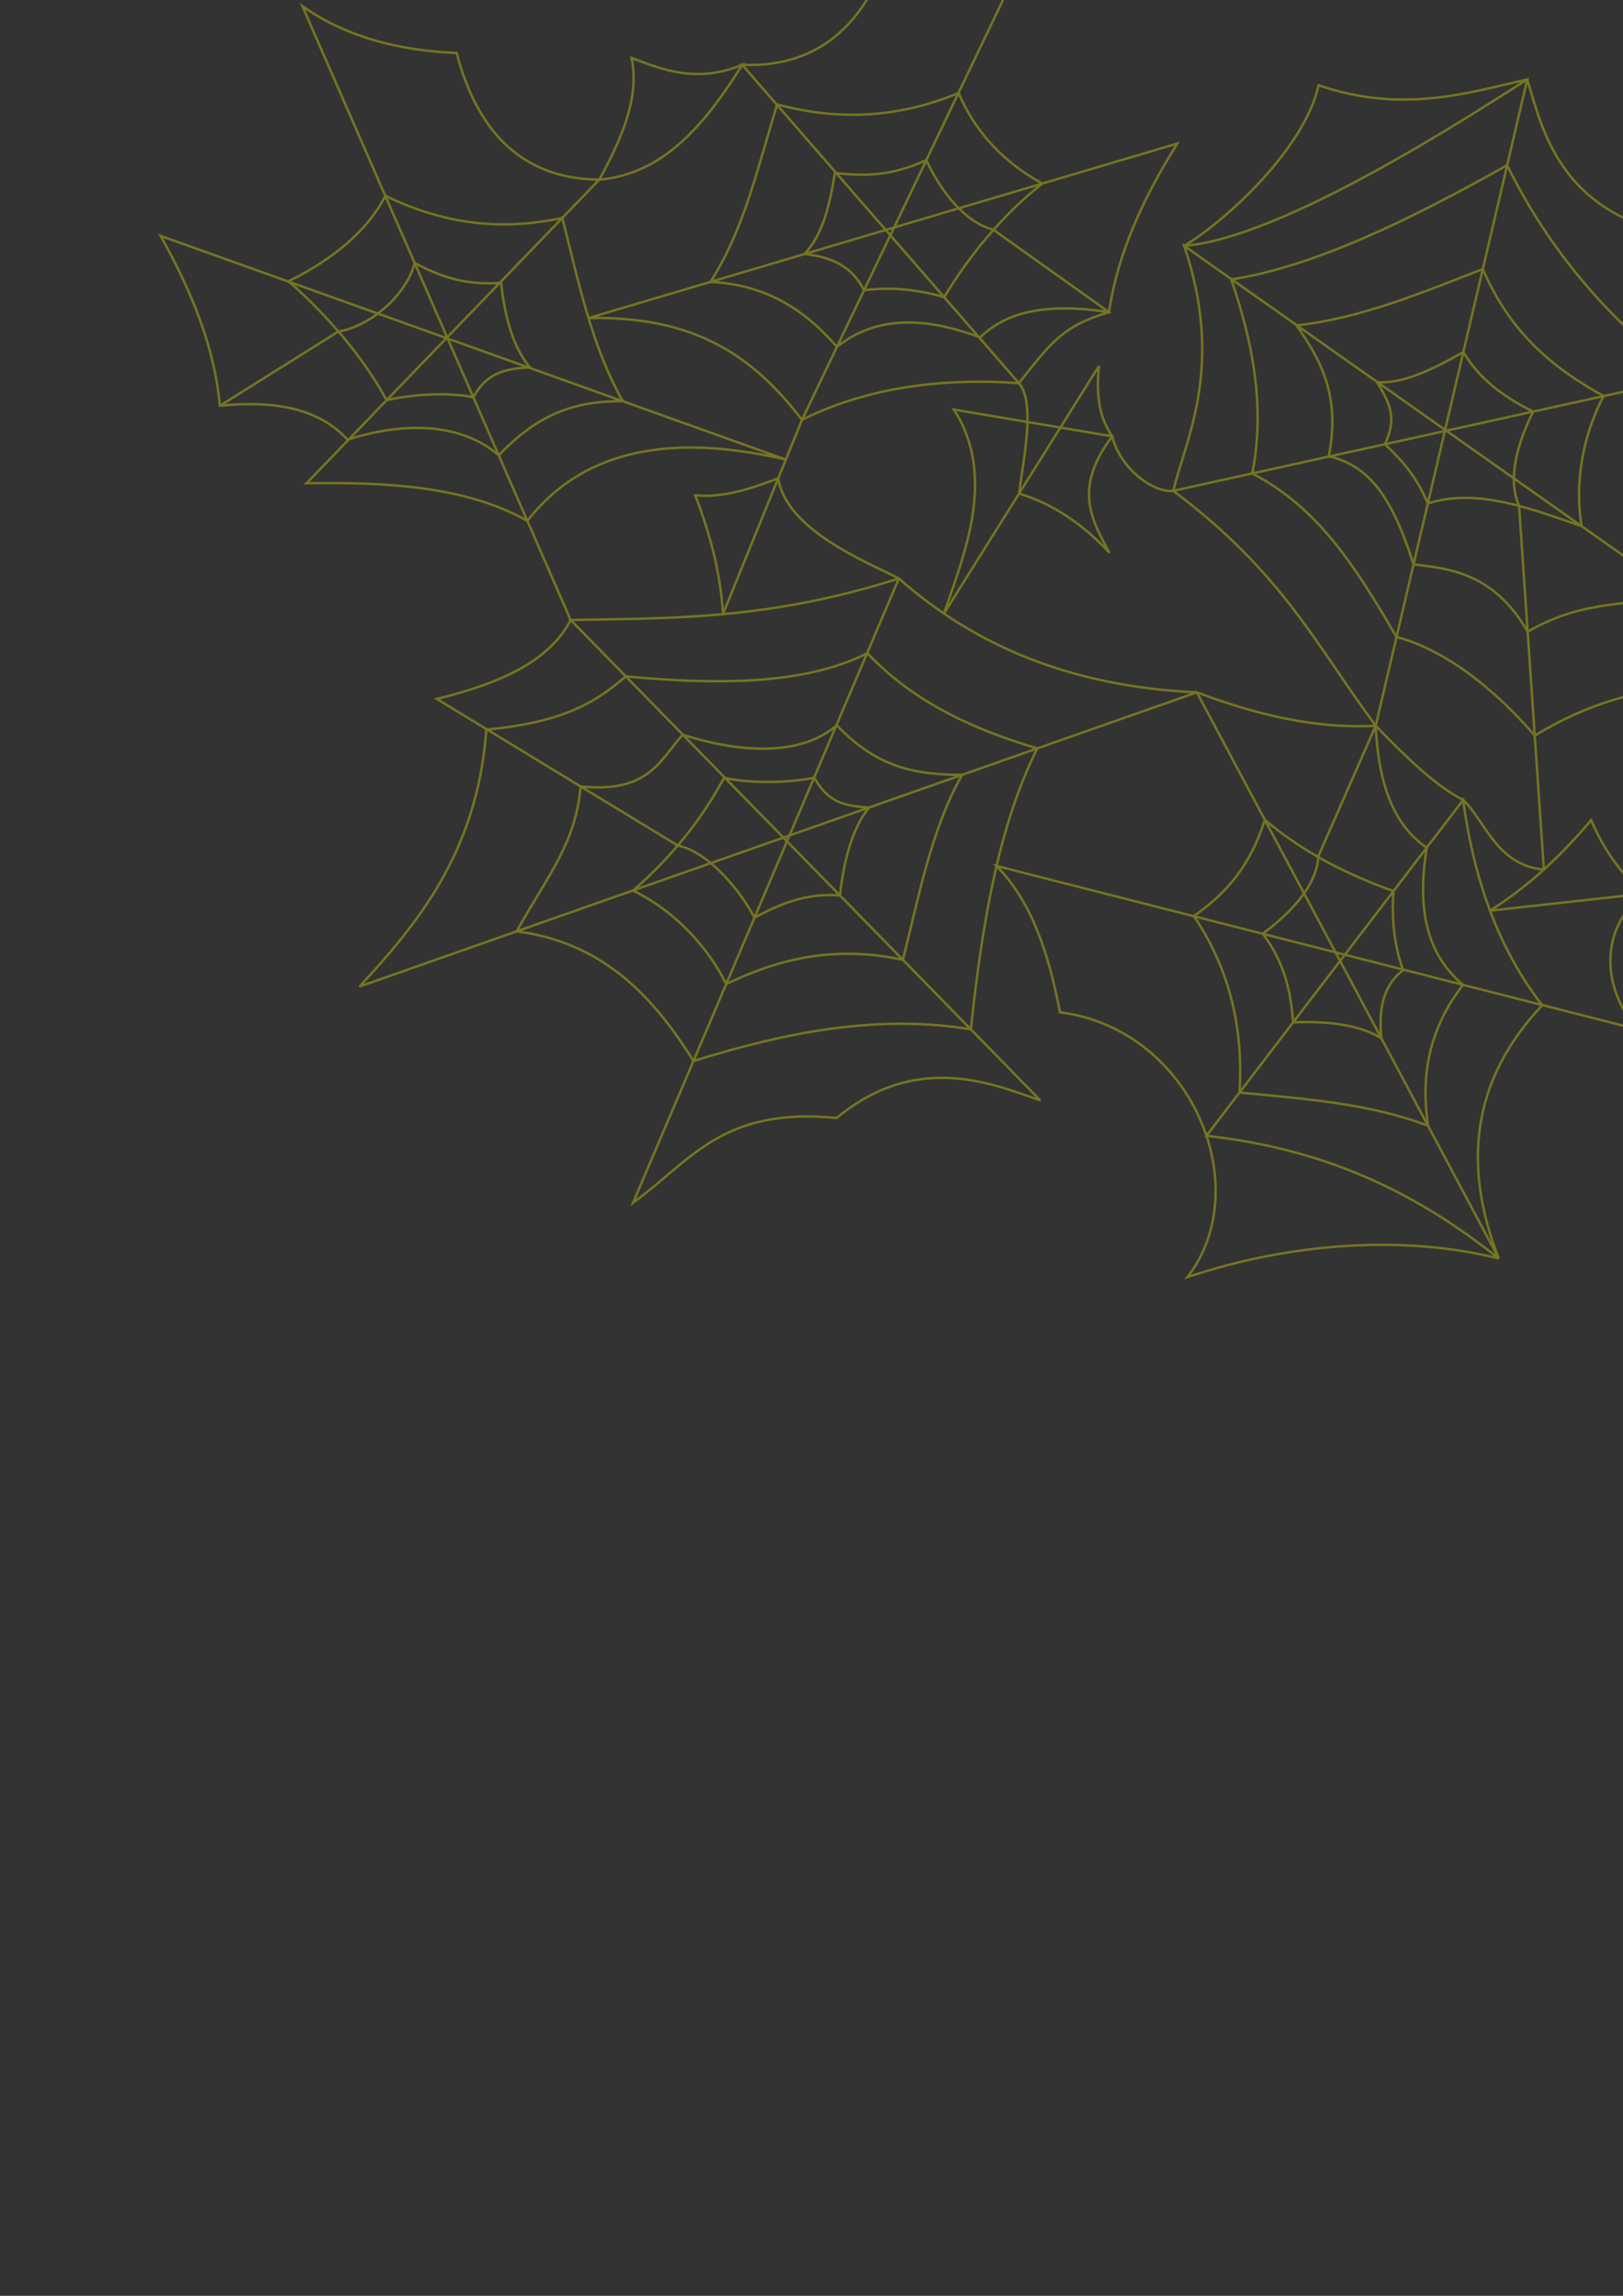 <?xml version="1.0" encoding="UTF-8" standalone="no"?>
<!-- Created with Inkscape (http://www.inkscape.org/) -->

<svg
   width="210mm"
   height="297mm"
   viewBox="0 0 210 297"
   version="1.1"
   id="svg5"
   xml:space="preserve"
   sodipodi:docname="e2e - spider web v1.svg"
   inkscape:version="1.2.2 (732a01da63, 2022-12-09)"
   xmlns:inkscape="http://www.inkscape.org/namespaces/inkscape"
   xmlns:sodipodi="http://sodipodi.sourceforge.net/DTD/sodipodi-0.dtd"
   xmlns="http://www.w3.org/2000/svg"
   xmlns:svg="http://www.w3.org/2000/svg"><rect x="0" y="0" width="210" height="297" fill="#333333" stroke="none"/><sodipodi:namedview
     id="namedview7"
     pagecolor="#505050"
     bordercolor="#eeeeee"
     borderopacity="1"
     inkscape:showpageshadow="0"
     inkscape:pageopacity="0"
     inkscape:pagecheckerboard="0"
     inkscape:deskcolor="#505050"
     inkscape:document-units="mm"
     showgrid="true"
     inkscape:zoom="0.47748556"
     inkscape:cx="-299.4855"
     inkscape:cy="94.243688"
     inkscape:window-width="2560"
     inkscape:window-height="1369"
     inkscape:window-x="1912"
     inkscape:window-y="-8"
     inkscape:window-maximized="1"
     inkscape:current-layer="layer1"><inkscape:grid
       type="xygrid"
       id="grid1003" /></sodipodi:namedview><defs
     id="defs2" /><g
     inkscape:label="Layer 1"
     inkscape:groupmode="layer"
     id="layer1"><path
       style="fill:none;stroke:#ffff00;stroke-width:0.313;stroke-opacity:0.323"
       d="m 265.807,52.493 c -2.726,1.991 -12.078,5.093 -15.458,-2.328 -3.022,3.191 -7.407,3.826 -12.367,3.722 -1.127,5.46 -3.893,10.911 -8.539,16.079 5.149,-3.466 10.226,-7.097 19.429,-1.327 3.204,-2.724 7.23,-3.329 11.505,-3.294 L 229.721,49.66 c 10.521,1.096 15.415,-7.179 21.733,-12.617 l -2.583,31.596 c -0.505,3.881 -1.757,9.675 -1.077,13.036 l 5.154,17.793 c -0.329,3.974 2.719,8.154 5.681,11.009 -3.412,3.436 -4.557,6.986 -5.331,10.592 -4.296,-0.755 -8.452,-1.101 -11.57,0.289 0.788,-3.395 0.827,-6.327 -1.632,-8.867 1.591,-3.078 2.396,-6.427 2.599,-9.909 6.106,-1.299 12.12,-3.427 17.68,-6.992 1.121,6.438 3.991,10.436 7.533,13.689 -5.145,5.743 -8.288,12.853 -8.917,21.717 -8.476,-0.303 -16.868,-1.06 -24.821,0.805 1.7,-5.849 1.628,-11.786 -2.175,-18.334 4.572,-2.913 7.472,-7.984 7.234,-17.107 3.793,-1.914 6.955,-5.835 8.564,-14.686 6.958,4.589 14.769,4.89 23.51,-1.187 l -46.752,64.604 c 6.367,-11.426 4.751,-19.768 -2.951,-30.466 6.487,-6.355 10.925,-14.799 13.695,-24.946 l 27.144,47.33 c 2.818,-9.299 5.552,-13.116 16.433,-12.84 2.531,-7.518 6.272,-13.426 11.409,-17.475 -10.275,-5.691 -16.656,-19.588 -18.978,-26.207 6.092,0.839 10.748,1.361 17.461,-5.291 -3.181,10.645 -4.557,22.01 1.518,31.498 l -68.681,7.931 -28.805,3.182 c 5.207,-3.296 9.326,-7.277 13.086,-11.71 1.617,3.786 3.8,6.889 6.84,9.51 -6.035,4.668 -5.294,12.546 -0.842,17.553 l -82.933,-21.136 c 4.55,4.699 6.702,11.144 8.205,18.933 17.004,2.162 25.494,22.579 16.498,34.257 13.528,-4.533 28.256,-5.441 40.288,-2.399 -9.811,-7.813 -21.337,-14.058 -37.841,-15.881 l 33.22,-43.443 c 1.388,10.426 4.658,19.388 10.237,26.553 -9.063,9.572 -10.4,20.596 -5.617,32.771 L 154.863,89.568 c 7.948,3.005 15.707,4.742 23.141,4.319 0.412,8.986 3.093,13.371 6.597,15.774 -1.455,9.009 0.56,14.238 4.701,17.736 -4.644,5.982 -5.429,12.215 -4.527,18.239 -7.633,-2.912 -15.955,-3.469 -24.395,-4.302 0.561,-8.869 -1.581,-16.448 -5.913,-22.827 3.945,-2.751 7.221,-6.22 9.192,-12.451 5.034,4.276 10.768,7.119 16.645,9.222 -0.264,3.478 0.07,6.963 1.235,10.226 -2.776,2.189 -3.133,5.338 -2.806,8.808 -2.904,-1.794 -7.054,-2.23 -11.412,-2.056 -0.285,-3.677 -1.009,-7.61 -3.931,-11.472 3.317,-2.433 6.992,-6.048 7.197,-10.03 l 7.415,-16.868 c 4.059,4.223 7.906,7.875 11.316,9.604 2.798,2.607 4.353,8.499 10.442,8.999 l -3.207,-47.043 c -1.622,-3.643 -0.023,-8.532 1.831,-12.205 -4.354,-2.118 -7.126,-4.533 -9.047,-7.681 -3.806,2.13 -7.776,4.155 -11.177,3.872 1.864,2.945 2.522,4.826 1.04,8.036 2.517,2.381 4.204,4.457 5.544,7.677 6.198,-2.086 13.471,0.684 19.904,2.926 -1.067,-6.447 0.579,-12.593 2.849,-16.834 -6.753,-3.723 -12.117,-8.271 -15.637,-16.432 -7.901,3.083 -15.989,6.428 -24.113,7.291 3.535,4.961 5.615,9.495 4.187,16.932 5.277,1.241 8.181,5.284 10.967,13.974 4.213,0.555 10.322,0.905 14.762,8.729 6.435,-3.747 11.578,-3.53 20.026,-4.453 -5.006,-9.38 -3.782,-18.474 0.382,-28.367 -10.026,-7.615 -17.689,-16.607 -23.06,-27.54 -12.657,7.139 -25.142,13.159 -35.701,14.782 3.413,9.891 4.157,17.776 2.72,25.094 8.38,4.345 13.187,11.736 18.665,21.159 4.534,1.151 10.983,4.769 17.884,12.755 13.865,-8.464 26.437,-6.748 36.716,-5.48 L 153.219,31.8 c 5.24,15.525 0.276,24.813 -1.413,31.697 14.207,10.653 18.468,19.973 26.197,30.39 l 19.612,-83.613 c -7.293,4.619 -31.637,20.546 -44.396,21.527 5.302,-3.141 15.569,-12.543 17.397,-20.77 10.852,3.717 19.305,0.976 27,-0.757 1.714,5.661 3.818,16.118 17.102,19.59 7.426,12.916 13.969,11.81 22.817,14.765 l -85.728,18.868 c -2.639,0.285 -6.941,-2.986 -7.889,-7.053 l -20.492,-3.46 c 5.618,8.68 1.249,18.942 -1.29,26.39 l 20.06,-32.033 c -0.33,3.293 -0.15,6.439 1.723,9.103 -5.101,6.685 -2.663,10.856 -0.356,15.072 -3.654,-3.949 -7.572,-6.406 -11.701,-7.662 0.432,-3.816 2.218,-11.734 -0.028,-14.29 4.056,-5.057 5.49,-7.362 11.664,-9.177 L 128.519,29.711 c -3.862,-0.994 -6.947,-5.28 -8.671,-9.015 -4.366,2.094 -8.16,2.125 -11.82,1.672 -0.697,4.306 -1.594,8.007 -3.931,10.496 3.466,0.37 6.118,1.537 7.711,4.693 3.43,-0.492 6.999,-0.068 10.355,0.883 3.231,-5.341 7.502,-10.61 12.695,-14.692 -5.713,-3.172 -8.923,-7.305 -10.834,-11.718 -7.114,2.975 -14.891,3.795 -23.471,1.479 -2.496,8.105 -4.236,16.057 -8.609,22.957 6.083,0.315 11.399,2.665 16.336,8.406 4.252,-3.362 9.995,-4.437 18.533,-1.217 3.053,-2.955 7.795,-4.654 16.683,-3.269 1.065,-7.37 4.312,-14.627 8.839,-21.818 l -76.182,22.577 c 13.871,-0.288 21.36,5.012 27.619,13.165 8.132,-4.041 17.566,-5.461 28.059,-4.746 L 96.036,8.387 c 9.709,0.39 15.954,-5.045 19.265,-15.413 7.932,0.077 14.741,-1.517 20.252,-5.04 L 103.773,54.31 93.552,79.417 C 93.196,73.902 91.833,68.948 89.96,64.082 93.635,64.437 97.321,63.147 100.691,61.881 c 1.08,6.758 11.566,10.862 15.618,12.956 L 81.913,155.597 c 7.542,-5.489 11.524,-12.419 26.352,-10.969 10.538,-8.801 20.739,-4.162 26.343,-2.272 L 73.841,80.208 c 12.969,-0.247 25.547,0.014 42.469,-5.371 9.621,8.521 21.984,13.977 38.554,14.731 L 46.527,127.624 c 6.999,-7.634 15.244,-17.035 16.4,-33.239 10.509,-0.983 14.48,-3.856 18.049,-6.881 10.853,1.009 22.847,1.291 31.249,-3.011 5.125,5.417 11.959,9.363 21.994,12.325 -4.807,9.541 -7.069,21.889 -8.603,36.34 -12.02,-1.972 -23.873,0.36 -35.893,4.104 -5.639,-9.133 -12.334,-15.409 -22.878,-16.777 4.151,-7.415 7.606,-11.329 8.29,-18.744 8.948,0.926 10.319,-3.586 13.216,-6.694 8.693,2.775 15.839,2.35 19.913,-1.227 5.226,5.48 10.127,6.417 16.218,6.419 -4.012,7.116 -5.581,15.707 -7.656,23.93 -8.688,-1.871 -15.908,-0.205 -22.86,3.133 -2.135,-4.31 -6.185,-9.217 -12.054,-12.091 4.976,-4.344 8.821,-9.094 11.773,-14.594 3.4,0.777 8.28,0.668 11.68,0 1.753,3.07 3.619,3.653 7.099,3.844 -2.205,2.606 -3.309,7.043 -3.783,11.378 -3.679,-0.264 -6.806,0.562 -11.058,2.879 -1.914,-3.641 -6.032,-8.548 -9.94,-9.341 L 56.522,90.418 C 64.286,88.508 70.952,85.774 73.841,80.208 L 39.119,0.781 C 44.441,4.584 51.158,6.526 59.084,6.857 61.857,17.382 67.814,23.132 77.53,23.242 85.933,22.509 91.276,15.999 96.036,8.387 90.194,10.764 85.964,9.113 81.718,7.5 82.777,12.502 80.524,17.835 77.53,23.242 L 39.661,62.521 c 10.517,-0.174 20.658,0.403 28.571,4.858 8.122,-10.382 20.698,-10.853 33.448,-7.93 L 20.781,30.512 c 4.151,7.415 6.989,14.567 7.673,21.982 8.948,-0.926 13.627,1.277 16.524,4.386 8.693,-2.775 15.475,-1.553 19.549,2.023 5.226,-5.48 9.95,-7.013 16.041,-7.015 -4.012,-7.116 -5.731,-15.477 -7.807,-23.7 -8.688,1.871 -15.958,0.481 -22.91,-2.856 -2.135,4.31 -6.646,8.184 -12.515,11.058 4.976,4.344 9.733,9.885 12.685,15.385 3.4,-0.777 7.818,-1.062 11.218,-0.394 1.753,-3.07 3.843,-3.668 7.323,-3.859 -2.205,-2.606 -3.253,-6.598 -3.728,-10.934 -3.679,0.264 -6.939,-0.265 -11.191,-2.581 -0.855,3.774 -5.419,8.156 -9.867,8.882 l -15.322,9.604"
       id="path546-9-27-2-2"
       sodipodi:nodetypes="ccccccccccccccccccccccccccccccccccccccccccccccccccccccccccccccccccccccccccccccccccccccccccccccccccccccccccccccccccccccccccccccccccccccccccccccccccccccccccccccccccccccccccccccccccccc" /></g></svg>
